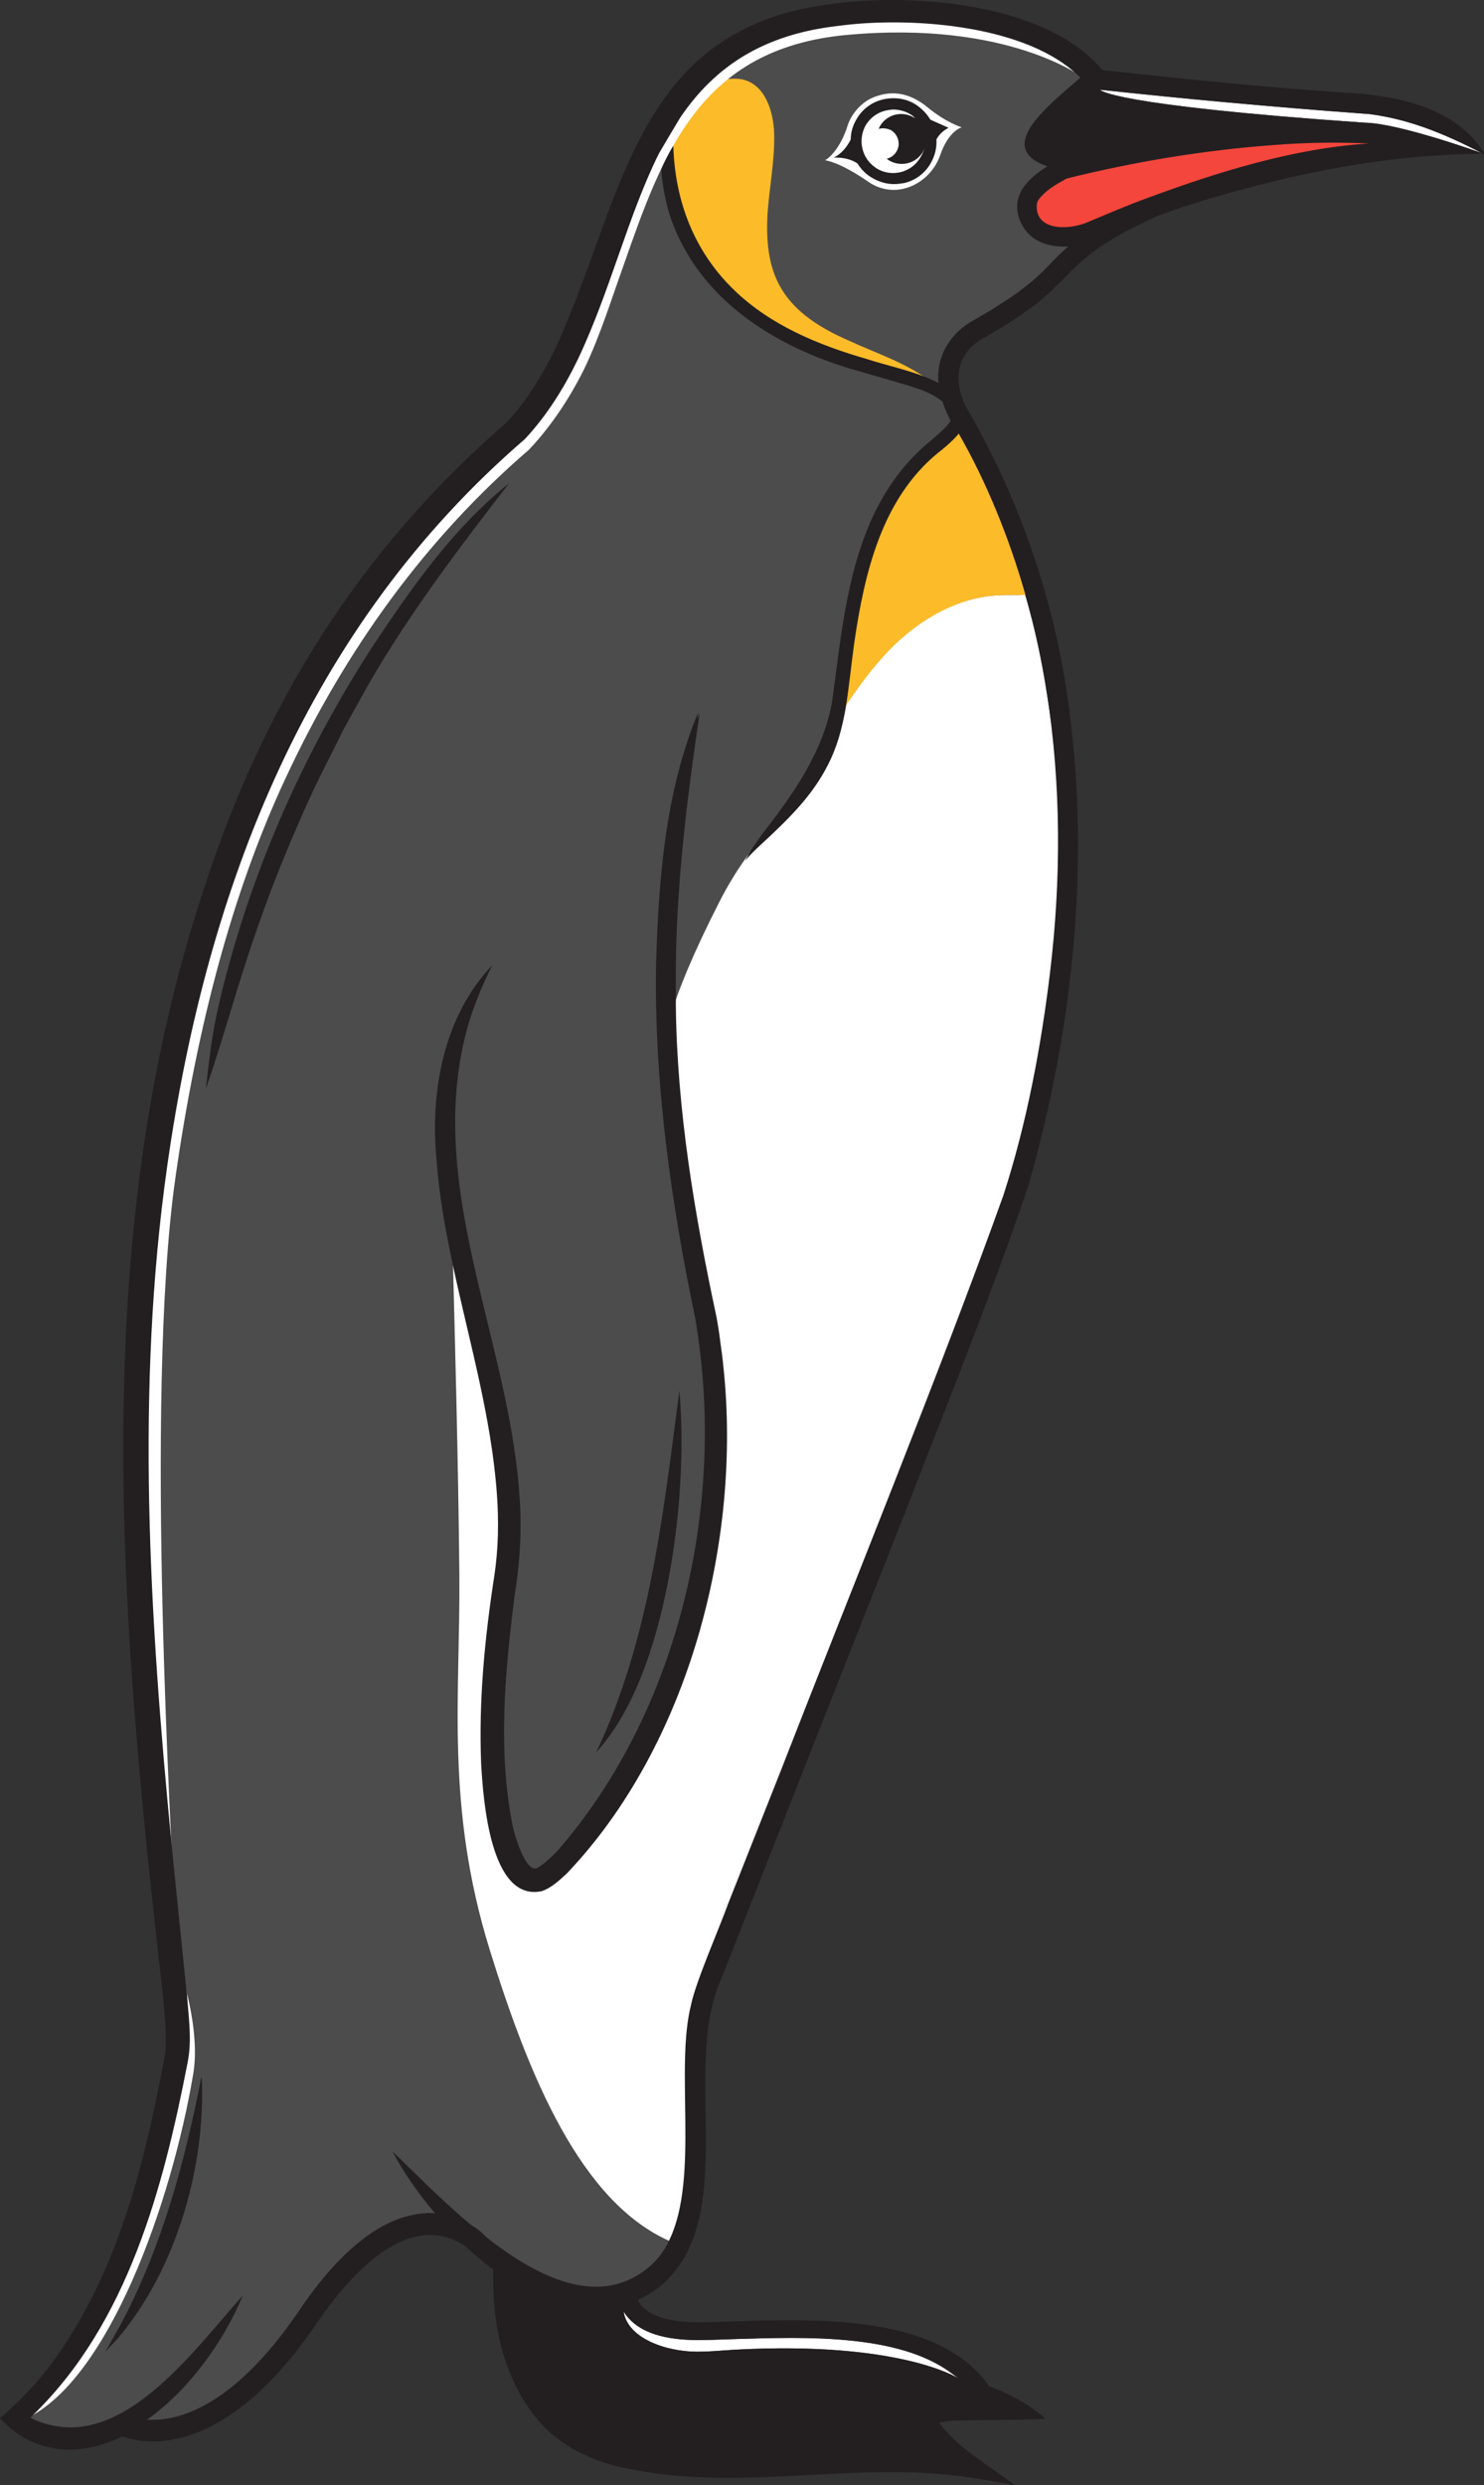 <?xml version="1.0" encoding="utf-8"?>
<!-- Generator: Adobe Illustrator 28.3.0, SVG Export Plug-In . SVG Version: 6.00 Build 0)  -->
<svg version="1.1" id="penguin_00000034059424667386264150000011076772005608997291_"
	 xmlns="http://www.w3.org/2000/svg" xmlns:xlink="http://www.w3.org/1999/xlink" x="0px" y="0px" viewBox="0 0 292.7 490"
	 style="enable-background:new 0 0 292.7 490;" xml:space="preserve">
<rect x="0" y="0" width="292.7" height="490" fill="#333333" stroke="none"/>
<style type="text/css">
	.st0{fill:#4C4C4C;}
	.st1{fill:#F4463D;}
	.st2{fill:#FCBB29;}
	.st3{fill:#FFFFFF;}
	.st4{fill:#231F20;}
</style>
<g id="penguin">
	<g>
		<path class="st0" d="M213.3,15.7l0.5-0.2l-0.4-0.4c-10.7-10.9-35.1-12.1-48-10.4c-28.8,3.2-36.1,23.9-43.9,45.9
			c-2.4,6.7-4.8,13.6-7.9,20.1c-3.1,6.5-6.5,11.6-10.4,15.7c-20.2,17.5-36.6,39.3-48.5,65c-10.5,22.7-18,49.1-22.1,78.4
			c-7.5,52.9-2,107,3.4,159.4l0.5,4.4c0.1,0.9,0.1,1.9,0.2,2.8c0.3,3.4,0.5,6.9-0.1,10.3c-5,25.7-12.2,52-30.9,69.7l-0.4,0.4
			l0.5,0.3c0.3,0.2,0.6,0.3,0.8,0.4c2.4,1.1,4.8,1.5,7.2,1.5c11.7,0,22-11.7,29.9-20.6c1.1-1.2,2.1-2.3,3-3.4
			c-4.2,9-10.8,17.2-17.9,22.2l-0.9,0.6l1.1,0.1c5.6,0.3,17-2,30.4-21.7C67.7,444,76,437.6,84,437.2c0.6,0,1.2,0,1.9,0l0.9,0.1
			l-0.6-0.7c-2.7-3.2-5.2-6.6-7.1-9.9c0.7,0.7,1.4,1.4,2.1,2.1c3.4,3.3,7.3,7.1,11.5,10.7c1.3,0.8,2.2,1.6,2.6,2.1l0,0l0.3,0.3
			c13.4,10.5,23.9,12.6,31.9,6.4c0.3-0.3,0.6-0.5,0.9-0.8c0.1-0.1,0.3-0.3,0.4-0.4c0.1-0.1,0.2-0.2,0.3-0.4c0.1-0.1,0.1-0.1,0.2-0.2
			c0.1-0.1,0.2-0.3,0.4-0.4c0.1-0.1,0.2-0.3,0.4-0.4c0.5-0.6,0.9-1.2,1.3-1.9c0.1-0.2,0.3-0.5,0.4-0.7c0,0,0-0.1,0.1-0.1
			c0.1-0.2,0.2-0.5,0.4-0.8c0,0,0,0,0-0.1c-17.8-7.7-28-32.7-35.7-57.5c-8.8-28.4-5.8-50.2-6-73.9c-0.2-21.8-0.9-47.7-1.3-63
			c0,0,0,0,0,0c-0.4-2.1-0.9-4.3-1.2-6.4c-0.1-0.5-0.2-1.1-0.3-1.6c-0.1-0.5-0.2-1-0.2-1.5c-0.1-0.7-0.2-1.4-0.3-2.1
			c0-0.1,0-0.2,0-0.3c-0.1-0.6-0.2-1.2-0.2-1.9c0-0.1,0-0.3,0-0.4c-0.1-0.8-0.2-1.5-0.2-2.3c-0.1-0.8-0.1-1.6-0.2-2.4
			c-1.4-14.2,1.9-27.1,9-35.9c-1.6,3.5-2.8,6.7-3.7,9.8c-5.5,19.8-0.7,39.5,4,58.6c2.6,10.8,5.3,22,6.2,33.1
			c0.6,6.5,0.3,13.4-0.9,20.4c-1.9,14.8-3.5,30.6-0.3,45.9c0,0.1,1.6,7,4,8.2c0.5,0.2,0.9,0.2,1.4,0c1.1-0.7,2.4-1.8,4-3.4
			c20.8-23.9,31.5-58.9,28.8-93.6c-0.4-4.1-0.9-8.1-1.5-11.5c-5.7-27.3-8.1-49.5-7.5-70c0.4-14.5,1.4-31.1,7-46.3
			c-2.3,15.9-4.3,32.9-4.2,49.7c0,1.9,0,3.7,0,5.6c1.3-4.1,3.9-10.8,9.2-21.2c10.6-21.1,23.3-20.2,25.2-54
			c1.4-25.5,16.9-36.5,21.6-39.2c0,0-0.1-0.1-0.1-0.1c-0.2-0.3-0.4-0.6-0.5-0.8c-0.3-0.6-0.6-1.1-0.9-1.7c0-0.1-0.1-0.2-0.1-0.2
			c-0.1-0.3-0.3-0.6-0.4-0.9c0,0,0-0.1-0.1-0.1c-0.1-0.3-0.2-0.6-0.3-0.9c-0.2-0.4-0.3-0.9-0.4-1.4c-0.1-0.2-0.1-0.4-0.2-0.6
			c-0.1-0.3-0.2-0.7-0.2-1c-1.1-5.5,1.5-10.7,6.8-13.5l3.5-2.1l1.7-1.1c3.6-2.3,6.6-4.7,9.3-7.5c1.4-1.5,2.7-2.8,4-3.9l0.8-0.7
			l-1.1,0.1c-3,0.2-6.9-0.4-8.9-4.3c-1.9-4-0.2-7.5,5.1-10.7l0.4-0.2l-0.3-0.4c-2.4-2.9-3.2-5.7-2.6-8.3
			C205.1,20.9,208.3,17.9,213.3,15.7z M23.1,460.7c-0.1,0.1-0.2,0.2-0.3,0.3c0.2-0.4,0.5-0.9,0.8-1.3l0.4-0.6
			c6.7-12.6,11.6-26.9,15.6-46C39.4,430.4,33.2,448.8,23.1,460.7z M72.4,134.8L72.4,134.8c-0.4,0.8-2.4,4.4-3.8,6.9l-1.3,2.3
			c-0.8,1.5-1.6,3.1-2.3,4.6c-1.1,2.2-2.2,4.4-3.3,6.6c-4.7,10-8.4,19.1-11.2,27.2c-2.1,5.7-3.8,11.5-5.6,17.2
			c-1.1,3.8-2.3,7.6-3.6,11.4c0.5-4.4,1.2-8.8,2.2-13.1c5.8-24.4,15.9-47.9,30-69.9C80.5,117.6,88,106.6,97.9,98
			C89.5,108.9,80.1,121.4,72.4,134.8z M133.7,279.4c0.1-0.4,0.1-0.9,0.2-1.3c0.9,18.3-2.5,44.1-11.2,59.6c-1.2,2.1-2.4,3.9-3.6,5.4
			C128,323,130.9,300.9,133.7,279.4z M184.3,27.3L184.3,27.3l0,0.2c0.1,1.6-0.3,3.2-1.2,4.6c-1.1,1.9-2.9,3.1-5,3.6
			c-2,0.5-4.3,0.2-6.1-1c-1.1-0.7-2-1.6-2.7-2.7l-0.1-0.1l-0.1,0c-1.3-0.8-2.6-1.1-3.5-1.2c1-0.7,1.8-1.8,2.4-3.1l0-0.2
			c0.1-1.4,0.5-2.7,1.2-3.9c1.1-1.8,2.9-3.1,5-3.7c2.1-0.5,4.3-0.2,6.1,1c1.1,0.7,2.1,1.7,2.8,2.8l0.1,0.1l3,1.4
			C185.4,25.8,184.7,26.4,184.3,27.3z"/>
		<path class="st0" d="M213.3,15.7l0.5-0.2l-0.4-0.4c-10.7-10.9-35.1-12.1-48-10.4C152.6,6.1,144,11,137.8,17.8
			c3.3-2.4,7.2-2.5,8.8-2.1c4.4,1.1,6,6.4,6.1,10.8c0.1,5.1-0.9,10.2-1.3,15.4c-0.3,5.1,0,10.5,2.7,15c2.9,4.9,8.1,8,13.4,10.3
			c5.2,2.4,10.8,4.2,15.5,7.6c0.7,0.5,1.8,1.3,2.7,2.2c-1.1-5.5,1.5-10.7,6.8-13.5l3.5-2.1l1.7-1.1c3.6-2.3,6.6-4.7,9.3-7.5
			c1.4-1.5,2.7-2.8,4-3.9l0.8-0.7l-1.1,0.1c-3,0.2-6.9-0.4-8.9-4.3c-1.9-4-0.2-7.5,5.1-10.7l0.4-0.2l-0.3-0.4
			c-2.4-2.9-3.9-3-3.2-5.7C204.5,23.6,209.2,19.4,213.3,15.7z M184.3,27.3L184.3,27.3l0,0.2c0.1,1.6-0.3,3.2-1.2,4.6
			c-1.1,1.9-2.9,3.1-5,3.6c-2,0.5-4.3,0.2-6.1-1c-1.1-0.7-2-1.6-2.7-2.7l-0.1-0.1l-0.1,0c-1.3-0.8-2.6-1.1-3.5-1.2
			c1-0.7,1.8-1.8,2.4-3.1l0-0.2c0.1-1.4,0.5-2.7,1.2-3.9c1.1-1.8,2.9-3.1,5-3.7c2.1-0.5,4.3-0.2,6.1,1c1.1,0.7,2.1,1.7,2.8,2.8
			l0.1,0.1l3,1.4C185.4,25.8,184.7,26.4,184.3,27.3z"/>
	</g>
	<path class="st1" d="M251.2,28.1c-13.2,1-27,3.2-40.8,6.6l-0.1,0c-1.6,0.8-3.5,2-4.9,3.4c-0.5,0.6-1,1.1-1.2,2
		c-0.1,1.7,0.4,3,1.6,3.8c1.1,0.8,2.5,1.1,4,1.1c1.6,0,3.3-0.4,4.7-0.9c1.3-0.5,2.5-1,3.8-1.6c2.8-1.2,5.7-2.4,8.5-3.4
		c12.1-4.4,28-9.6,43.2-10.6l0-0.8C263.6,27.6,257.2,27.7,251.2,28.1z"/>
	<g>
		<path class="st2" d="M185.9,78.1c-1.8-2.1-5-3.8-7.4-4.6c-3.2-1.1-6.7-1.2-10-1.9c-10.5-2.3-18.7-6.8-26.1-14.4
			c-4.8-4.9-9.7-13.7-10.6-20.4c-0.5-4.4,0-9.5,1.9-13.7c1.2-1.9,2.6-3.7,4.1-5.3c3.3-2.4,7.2-2.5,8.8-2.1c4.4,1.1,6,6.4,6.1,10.8
			c0.1,5.1-0.9,10.2-1.3,15.4c-0.3,5.1,0,10.5,2.7,15c2.9,4.9,8.1,8,13.4,10.3c5.2,2.4,10.8,4.2,15.5,7.6c0.7,0.5,1.8,1.3,2.7,2.2
			c0,0,0,0,0,0C185.7,77.3,185.8,77.7,185.9,78.1z"/>
		<path class="st2" d="M202.5,117.3c-1.8,0.1-3.6,0-5.4,0.1c-7.7,0.3-14.8,4.4-20.4,9.8c-5.1,4.9-9,10.8-12.7,16.7
			c0.1-0.3,0.2-0.6,0.3-1c0.5-1.6,0.9-3.4,1.3-5.3c0.2-0.8,0.3-1.6,0.4-2.4c0.3-1.7,0.6-3.6,0.8-5.6c0.1-0.8,0.2-1.7,0.2-2.6
			c0.1-1,0.1-2,0.2-3.1c1.4-25.5,16.9-36.5,21.6-39.2c0.1,0.1,0.2,0.3,0.2,0.4c0.3,0.6,0.7,1.2,1,1.7c0.3,0.6,0.7,1.3,1,1.9
			c0.3,0.6,0.7,1.2,1,1.9c0.3,0.6,0.6,1.3,1,1.9c0.3,0.6,0.6,1.3,0.9,1.9c0.9,1.8,1.7,3.7,2.5,5.6c0.1,0.1,0.1,0.3,0.2,0.4
			c0.3,0.7,0.6,1.4,0.8,2c0.3,0.7,0.5,1.3,0.8,2c0,0.1,0.1,0.3,0.1,0.4c0.5,1.3,1,2.6,1.4,3.9c0.2,0.7,0.5,1.4,0.7,2.1
			c0.2,0.7,0.5,1.4,0.7,2.1C201.6,114.5,202,115.9,202.5,117.3z"/>
	</g>
	<g>
		<path class="st3" d="M207.4,192.1c-1.9,16.2-4.9,30.6-9.2,44c-8.8,24.6-20.2,53.5-31.3,81.4c-4.5,11.4-8.8,22.2-12.7,32.3
			l-10.3,26c-0.5,1.3-1.2,3.2-2.1,5.4c-2,5.1-4.6,11.4-5.2,14.5c-1.4,5.4-1.3,12.3-1.2,19.6c0.1,9.7,0.3,19.7-3.1,26.7
			c-17.8-7.7-28-32.7-35.7-57.5c-8.8-28.4-5.8-50.2-6-73.9c-0.2-21.8-0.9-47.7-1.3-63c1,4.7,2.1,9.4,3.1,14
			c2.5,10.7,5.1,21.8,5.9,32.9c0.4,5.8,0.3,11.3-0.5,16.3c-2.2,14.3-3,26-2.5,37c0.7,12.8,3,20.8,6.7,23.7c1.4,1.1,2.9,1.4,4.7,1.1
			c1.7-0.5,3.3-1.9,4.6-3.2l0.2-0.2c22.4-23.9,34.4-62.9,30.5-99.5c-0.3-2.8-0.8-6.3-1.4-10.1c-5.2-24.1-7.7-43-8-60.4
			c1.3-4.1,3.9-10.8,9.2-21.2c7.9-15.7,17-19.2,21.9-34.1v0c3.8-5.9,7.7-11.8,12.7-16.7c5.5-5.3,12.7-9.4,20.4-9.8
			c1.8-0.1,3.6,0,5.4-0.1c1.9,6.5,3.3,13.1,4.3,19.6C209.4,154.4,209.6,172.9,207.4,192.1z"/>
		<path class="st3" d="M183,21.2c-4.1-3.4-7.9-3.3-11.2-1.8c-1.5,0.7-3.7,2.6-4.6,5.3c-1.4,4.6-3.9,6.7-4.5,6.9c0,0,0,0,0,0
			c0,0,0,0,0,0c0,0,2.7,0.2,8.5,4.2c5.6,3.9,12.3,0.3,14.2-5.1c1.7-5,4.3-5.6,4.3-5.6S186.8,24.3,183,21.2z"/>
		<path class="st3" d="M36.2,390.6l0.3,3c0.1,0.9,0.1,1.9,0.2,2.8c0.3,3.4,0.5,6.9-0.1,10.3c-5,25.7-12.2,52-30.9,69.7
			c0,0-0.5,0.4-0.4,0.4c16.1-7.7,28.5-42.3,32.8-67.8C39.5,400.9,36.2,390.6,36.2,390.6z"/>
		<path class="st3" d="M213.4,15.1c-10.7-10.9-35.1-12.1-48-10.4c-28.8,3.2-36.1,23.9-43.9,45.9c-2.4,6.7-4.8,13.6-7.9,20.1
			c-3.1,6.5-6.5,11.6-10.4,15.7c-20.2,17.5-36.6,39.3-48.5,65c-10.5,22.7-18,49.1-22.1,78.4c-6.6,46.3-3.2,93.5,1.4,139.6
			c0.3-1.4-5.7-93.1,0.6-137.2c4.2-29.4,11.1-56,21.7-78.7c11.9-25.6,27.8-47.4,48-64.8c3.9-4.1,7.8-9.6,11-16.1
			c3.1-6.5,5.3-13.6,7.7-20.3c7.7-22,15-42.7,43.9-45.4c32.2-3,47,8.6,47,8.6L213.4,15.1z"/>
		<path class="st3" d="M189.1,469c-0.6-0.4-12.2-7.4-44.1-5.7c-3,0.2-5.3,0.4-7.4,0.4c-6.4,0-13.8-2.7-14.6-7.9
			c0.3,0.4,0.6,0.9,1,1.3c2.6,2.9,7.2,4.3,13.7,4.3c2.1,0,4.6-0.1,7.5-0.2c13.5-0.4,32-1.1,42.5,6.7L189.1,469z"/>
		<path class="st3" d="M292.3,30.2c-0.5-0.2-16.4-5.9-23.1-6c-50.7-3.5-52.3-6.5-52.3-6.5l0.1,0c16.7,1.8,34,3.4,53.1,4.8
			C277.5,23.4,284.2,26,292.3,30.2z"/>
	</g>
	<path class="st4" d="M39.8,409.6c-3.4,17.1-8,33.9-16.3,49.3c-0.9,1.5-1.8,3.2-2.7,4.8c0.8-0.9,1.7-1.8,2.5-2.7
		C34.8,447.4,40.6,427.1,39.8,409.6z M73.2,127.9c-13.8,21.4-24.2,45.2-30,70c-1.3,5.5-2,11.2-2.6,16.8c3.7-10.6,6.5-21.5,10.3-32.1
		c3.1-9,7.1-18.6,11.1-27.2c1.8-3.8,3.8-7.5,5.6-11.3c0.7-1.3,4.5-8.1,5.1-9.2c8.1-14,17.8-26.8,27.7-39.6
		C89.3,104.2,81,116.1,73.2,127.9z M39.8,409.6c-3.4,17.1-8,33.9-16.3,49.3c-0.9,1.5-1.8,3.2-2.7,4.8c0.8-0.9,1.7-1.8,2.5-2.7
		C34.8,447.4,40.6,427.1,39.8,409.6z M73.2,127.9c-13.8,21.4-24.2,45.2-30,70c-1.3,5.5-2,11.2-2.6,16.8c3.7-10.6,6.5-21.5,10.3-32.1
		c3.1-9,7.1-18.6,11.1-27.2c1.8-3.8,3.8-7.5,5.6-11.3c0.7-1.3,4.5-8.1,5.1-9.2c8.1-14,17.8-26.8,27.7-39.6
		C89.3,104.2,81,116.1,73.2,127.9z M134,274.2c-3.2,24.3-5.8,48.9-16.4,71.3c2.1-2.3,3.9-4.9,5.4-7.6
		C132.3,321.4,135.7,293,134,274.2z M142.7,269.7c-0.3-3.3-0.9-6.9-1.4-10.1c-4.3-20.1-7.8-40.9-8-61.5v0c0-1.5,0-3,0-4.5
		c-0.1-17.7,2.1-35.5,4.7-53c-6.5,15.6-7.8,32.9-8.3,49.6c-0.7,23.4,2.7,47.1,7.5,70.1c0.6,3.7,1.1,7.7,1.4,11.4
		c2.6,32.8-6.9,68.3-28.7,93.3c-1.1,1.1-2.5,2.5-3.9,3.3c-2.2,1.1-4.3-5.8-4.8-7.9c-3.1-15-1.6-30.7,0.3-45.8
		c1.1-6.7,1.5-13.7,0.9-20.5c-2.3-30.7-18.7-60.7-10.2-91.5c1.2-4.2,2.9-8.3,4.9-12.3c-9.6,10.1-12.3,24.9-11,38.4
		c0.5,7.1,1.8,14.1,3.3,21.1v0c3.2,14.9,7.5,29.6,8.6,44.7c0.4,5.4,0.3,10.9-0.5,16.2c-1.9,12.3-3.1,24.6-2.6,37.1
		c0.4,6.7,1.7,27.2,11.9,25.1c1.9-0.6,3.6-2.2,5-3.5C135.9,344.1,146.3,303.8,142.7,269.7z M187.1,25.2l-3.6-1.6
		c-0.7-1.2-1.7-2.2-2.9-3c-1.9-1.2-4.2-1.5-6.4-1c-2.2,0.5-4.1,1.9-5.2,3.8c-0.8,1.3-1.2,2.7-1.2,4.1c-0.6,1.2-1.7,2.8-3.4,3.6
		c0,0,2.5-0.3,4.7,1.1c0.7,1.1,1.6,2.1,2.8,2.8c1.3,0.8,2.9,1.3,4.4,1.3c0.7,0,1.3-0.1,2-0.2c2.2-0.5,4.1-1.9,5.2-3.8
		c0.9-1.5,1.3-3.2,1.2-4.8C185,26.7,185.8,25.8,187.1,25.2z M181.5,31.1c-1.8,3-5.7,3.9-8.6,2.1c-1.4-0.9-2.4-2.2-2.8-3.9
		c-0.4-1.6-0.1-3.3,0.7-4.7c0.9-1.4,2.2-2.4,3.9-2.8c0.5-0.1,1-0.2,1.5-0.2c1.1,0,2.3,0.3,3.3,0.9c0.4,0.2,0.7,0.5,1,0.8
		c-0.1,0-0.1-0.1-0.2-0.1c-2.3-1.4-5.3-0.7-6.7,1.6c-0.1,0.2-0.2,0.4-0.3,0.6c0.8-0.2,1.7-0.1,2.5,0.3c1.4,0.9,1.9,2.8,1,4.2
		c-0.4,0.7-1.1,1.2-1.9,1.4c0.1,0.1,0.3,0.2,0.4,0.3c2.3,1.4,5.3,0.7,6.7-1.6c0.2-0.4,0.4-0.8,0.5-1.3
		C182.3,29.5,182,30.3,181.5,31.1z M187.1,25.2l-3.6-1.6c-0.7-1.2-1.7-2.2-2.9-3c-1.9-1.2-4.2-1.5-6.4-1c-2.2,0.5-4.1,1.9-5.2,3.8
		c-0.8,1.3-1.2,2.7-1.2,4.1c-0.6,1.2-1.7,2.8-3.4,3.6c0,0,2.5-0.3,4.7,1.1c0.7,1.1,1.6,2.1,2.8,2.8c1.3,0.8,2.9,1.3,4.4,1.3
		c0.7,0,1.3-0.1,2-0.2c2.2-0.5,4.1-1.9,5.2-3.8c0.9-1.5,1.3-3.2,1.2-4.8C185,26.7,185.8,25.8,187.1,25.2z M181.5,31.1
		c-1.8,3-5.7,3.9-8.6,2.1c-1.4-0.9-2.4-2.2-2.8-3.9c-0.4-1.6-0.1-3.3,0.7-4.7c0.9-1.4,2.2-2.4,3.9-2.8c0.5-0.1,1-0.2,1.5-0.2
		c1.1,0,2.3,0.3,3.3,0.9c0.4,0.2,0.7,0.5,1,0.8c-0.1,0-0.1-0.1-0.2-0.1c-2.3-1.4-5.3-0.7-6.7,1.6c-0.1,0.2-0.2,0.4-0.3,0.6
		c0.8-0.2,1.7-0.1,2.5,0.3c1.4,0.9,1.9,2.8,1,4.2c-0.4,0.7-1.1,1.2-1.9,1.4c0.1,0.1,0.3,0.2,0.4,0.3c2.3,1.4,5.3,0.7,6.7-1.6
		c0.2-0.4,0.4-0.8,0.5-1.3C182.3,29.5,182,30.3,181.5,31.1z M141.3,259.6c-4.3-20.1-7.8-40.9-8-61.5v0c0-1.5,0-3,0-4.5
		c-0.1-17.7,2.1-35.5,4.7-53c-6.5,15.6-7.8,32.9-8.3,49.6c-0.7,23.4,2.7,47.1,7.5,70.1c0.6,3.7,1.1,7.7,1.4,11.4
		c2.6,32.8-6.9,68.3-28.7,93.3c-1.1,1.1-2.5,2.5-3.9,3.3c-2.2,1.1-4.3-5.8-4.8-7.9c-3.1-15-1.6-30.7,0.3-45.8
		c1.1-6.7,1.5-13.7,0.9-20.5c-2.3-30.7-18.7-60.7-10.2-91.5c1.2-4.2,2.9-8.3,4.9-12.3c-9.6,10.1-12.3,24.9-11,38.4
		c0.5,7.1,1.8,14.1,3.3,21.1v0c3.2,14.9,7.5,29.6,8.6,44.7c0.4,5.4,0.3,10.9-0.5,16.2c-1.9,12.3-3.1,24.6-2.6,37.1
		c0.4,6.7,1.7,27.2,11.9,25.1c1.9-0.6,3.6-2.2,5-3.5c23.8-25.4,34.2-65.7,30.6-99.8C142.4,266.4,141.9,262.8,141.3,259.6z
		 M134,274.2c-3.2,24.3-5.8,48.9-16.4,71.3c2.1-2.3,3.9-4.9,5.4-7.6C132.3,321.4,135.7,293,134,274.2z M73.2,127.9
		c-13.8,21.4-24.2,45.2-30,70c-1.3,5.5-2,11.2-2.6,16.8c3.7-10.6,6.5-21.5,10.3-32.1c3.1-9,7.1-18.6,11.1-27.2
		c1.8-3.8,3.8-7.5,5.6-11.3c0.7-1.3,4.5-8.1,5.1-9.2c8.1-14,17.8-26.8,27.7-39.6C89.3,104.2,81,116.1,73.2,127.9z M23.5,458.9
		c-0.9,1.5-1.8,3.2-2.7,4.8c0.8-0.9,1.7-1.8,2.5-2.7c11.4-13.5,17.3-33.8,16.4-51.4C36.4,426.6,31.8,443.5,23.5,458.9z M265.6,18.3
		c-16.1-1.1-32.1-2.7-48.2-4.5c-10.8-13.1-37-15.2-52.7-13.1c-39.9,4.5-41.6,38.8-55.2,68.1c-2.6,5.3-5.7,10.4-9.7,14.6
		c-29,25.2-47.8,55.4-59.6,91.9c-23.4,70.6-16.3,146.2-8,218.7c0.3,3.7,0.7,7.4,0.4,10.9l-0.1,0.4l-0.1,0.6
		c-3.7,19.6-8.5,39.4-19.5,56.2C9.5,467.5,5,472.5,0,476.8c4.3,4.8,10.3,6.9,16.6,6c2.6-0.4,5.1-1.2,7.5-2.4c1.2,0.4,3.3,1,6,1
		c7.2,0,19.1-3.8,32.3-23.2c7.5-11,15-17.1,21.7-17.5c3.7-0.2,6.4,1.3,7.8,2.3c1.7,1.6,3.5,3.1,5.4,4.5c-0.3,9.9,1.6,20.1,7.7,28.3
		c4.8,6.5,12.4,10,20.2,11.2c22.1,4.3,44.7-2,66.7,1.6l8.3,1.4l-6.9-4.9c-2.4-1.7-4.8-3.6-6.7-5.7c-0.4-0.5-1-1.1-1.3-1.7
		c2.2-0.6,4.6-0.4,6.9-0.5c4.7-0.1,9.2,0,14-0.3c-1.5-1.3-3.2-2.6-5.1-3.6c-1.9-1.1-3.9-2-6-2.8c-9.7-14.1-33.8-13.3-50-12.8
		c-2.7,0.1-5.3,0.2-7.4,0.2c-6.6,0-9.7-1.7-11-3.1c-0.4-0.4-0.7-0.9-0.9-1.3c1.4-0.6,2.8-1.5,4.2-2.5c16.4-13.5,4.1-43.1,12.3-60.9
		c9.2-23.4,26.4-67.1,35.8-90.8c8.4-21.7,17.2-43.3,24.7-65.4c9-31.5,12.5-64.9,7.6-97.5c-3-19.9-9.9-39.2-20.1-56.6
		c-2.4-5.4-1.4-10.5,4-13.3l1.8-1.1c2.4-1.3,4.9-3,7.1-4.6c4.5-3.1,8-7.8,12.2-11c3.9-2.9,8.5-5.2,13.1-7.3c4.1-1.5,8.2-2.8,12.4-4
		c17-4.9,34.2-8.1,52-8.2c-0.1,0-0.2-0.1-0.3-0.1c0.1,0,0.2,0.1,0.2,0.1c0,0,0,0,0,0h0C287.3,21.2,275.5,18.8,265.6,18.3z
		 M137.6,461.4c2.1,0,4.6-0.1,7.5-0.2c13.5-0.4,32-1.1,42.5,6.7l1.5,1.1c-0.6-0.4-12.2-7.4-44.1-5.7c-3,0.2-5.3,0.4-7.4,0.4
		c-6.4,0-13.8-2.7-14.6-7.9c0.3,0.4,0.6,0.9,1,1.3C126.6,460,131.2,461.4,137.6,461.4z M206.7,52.5c-2.8,2.9-5.9,5.3-9.3,7.4
		l-1.7,1.1l-1.7,1l-1.7,1c-4.8,2.5-7.7,7.2-7.2,12.5c-4.5-2.3-9.5-3.2-14.1-4.7c-9.7-2.8-19.1-6.7-26.3-13.7
		c-6.7-6.5-11.5-15.8-11.9-28.3c0,0,0,0-0.1,0.1c-0.3,0.5-1.3,2.2-2.2,4.3c0,0,0,0,0,0v0c-0.2,0.7,0.5,6.2,1.9,10.1
		c5.9,16.5,21.7,25.8,37.8,30.1c3.9,1.2,7.9,2.2,11.6,3.5c1.5,0.6,2.9,1.3,4.1,2.3c0.4,1.3,1,2.6,1.6,3.8c-0.1,0.1-0.1,0.2-0.2,0.3
		c-1.6,2.1-4.5,4-6.5,6.1c-3.8,3.7-6.7,8.2-8.9,13c-5.1,11.5-6.1,23.9-7.8,36.1c-1.8,9.9-7.8,18.3-13.8,26c-1.2,1.7-2.4,3.3-3.3,5.2
		c1.3-1.6,2.8-2.9,4.3-4.3c4.6-4.3,9-8.7,11.9-14.4c1.9-3.6,2.9-7.4,3.6-11.4v0c0.7-4.3,1.1-8.6,1.7-12.9c2-13.7,5.4-28.3,16.5-37.4
		c1.7-1.3,3.1-2.6,4.1-3.8c5.4,9.4,9.9,20.4,13.1,31.6c1.9,6.5,3.3,13.1,4.3,19.6c2.8,18.2,2.8,36.8,0.6,55.1
		c-1.8,14.8-4.6,29.7-9.2,43.9c-12.4,34.6-30.5,79-44,113.7l-10.3,26c-1.6,4.5-6.4,15.4-7.3,19.9c-3.2,12.6,1.6,33.9-4.2,46.2
		c-1.1,2.4-2.6,4.4-4.7,6c-9.5,7.3-21.2,1.7-31.5-6.4l0,0c-0.1-0.1-1.1-1.3-3-2.4c-6.1-5.1-11.5-10.7-15.5-14.5
		c2,3.8,4.9,8.1,8.4,12.2c-0.6,0-1.3-0.1-2,0c-8.1,0.5-16.5,6.9-24.8,19.2c-13.1,19.3-24.2,21.9-30,21.5c8.5-6,15.3-15.8,18.9-24.5
		C38,463.6,23.5,484.4,6.8,477.1c-0.3-0.1-0.5-0.3-0.8-0.4c0.2-0.2,0.4-0.4,0.6-0.6C25.2,458,32.2,431.4,37,406.7
		c0.9-4.4,0.2-8.9-0.1-13.2c0-0.2,0-0.5-0.1-0.7c0,0,0,0,0,0c-1-9.8-2-19.7-3-29.5c0,0,0,0,0-0.1c-4.3-44.4-7.1-89.1-0.8-133.4
		c7.8-54.9,27.7-106.3,70.5-143.2c4.4-4.7,7.8-10.2,10.5-15.8c6.4-13.5,9.9-28.4,16-40.6c0,0,4.4-7.5,4.5-7.5
		c6.4-9.2,15.6-15.9,30.9-17.6c13.1-1.8,35.7-0.5,46.6,9.2l0,0c0.4,0.3,0.8,0.7,1.1,1c-6.8,5.9-17,13.9-6.5,17.5
		c-4.1,2.5-7.6,6.1-5.2,11.2c1.8,3.7,5.5,4.8,9.3,4.6C209.2,49.9,207.9,51.2,206.7,52.5z M226.7,38.9c-4.2,1.5-8.3,3.3-12.4,5
		c-3.7,1.5-10.2,1.6-9.8-3.6c0.1-0.7,0.5-1.2,1.1-1.8c1.2-1.3,3-2.3,4.8-3.3c13.3-3.3,27.1-5.6,40.8-6.6c6.3-0.5,12.6-0.6,18.8-0.3
		C255.1,29.2,239.7,34.1,226.7,38.9z M269.3,24.2c-50.7-3.5-52.3-6.5-52.3-6.5l0.1,0c16.7,1.8,34,3.4,53.1,4.8
		c7.3,1,14,3.5,22.1,7.7C291.4,29.9,275.8,24.3,269.3,24.2z M180.6,20.6c-1.9-1.2-4.2-1.5-6.4-1c-2.2,0.5-4.1,1.9-5.2,3.8
		c-0.8,1.3-1.2,2.7-1.2,4.1c-0.6,1.2-1.7,2.8-3.4,3.6c0,0,2.5-0.3,4.7,1.1c0.7,1.1,1.6,2.1,2.8,2.8c1.3,0.8,2.9,1.3,4.4,1.3
		c0.7,0,1.3-0.1,2-0.2c2.2-0.5,4.1-1.9,5.2-3.8c0.9-1.5,1.3-3.2,1.2-4.8c0.4-0.8,1.2-1.7,2.4-2.3l-3.6-1.6
		C182.8,22.4,181.8,21.4,180.6,20.6z M181.5,31.1c-1.8,3-5.7,3.9-8.6,2.1c-1.4-0.9-2.4-2.2-2.8-3.9c-0.4-1.6-0.1-3.3,0.7-4.7
		c0.9-1.4,2.2-2.4,3.9-2.8c0.5-0.1,1-0.2,1.5-0.2c1.1,0,2.3,0.3,3.3,0.9c0.4,0.2,0.7,0.5,1,0.8c-0.1,0-0.1-0.1-0.2-0.1
		c-2.3-1.4-5.3-0.7-6.7,1.6c-0.1,0.2-0.2,0.4-0.3,0.6c0.8-0.2,1.7-0.1,2.5,0.3c1.4,0.9,1.9,2.8,1,4.2c-0.4,0.7-1.1,1.2-1.9,1.4
		c0.1,0.1,0.3,0.2,0.4,0.3c2.3,1.4,5.3,0.7,6.7-1.6c0.2-0.4,0.4-0.8,0.5-1.3C182.3,29.5,182,30.3,181.5,31.1z M137.2,260.3
		c0.6,3.7,1.1,7.7,1.4,11.4c2.6,32.8-6.9,68.3-28.7,93.3c-1.1,1.1-2.5,2.5-3.9,3.3c-2.2,1.1-4.3-5.8-4.8-7.9
		c-3.1-15-1.6-30.7,0.3-45.8c1.1-6.7,1.5-13.7,0.9-20.5c-2.3-30.7-18.7-60.7-10.2-91.5c1.2-4.2,2.9-8.3,4.9-12.3
		c-9.6,10.1-12.3,24.9-11,38.4c0.5,7.1,1.8,14.1,3.3,21.1v0c3.2,14.9,7.5,29.6,8.6,44.7c0.4,5.4,0.3,10.9-0.5,16.2
		c-1.9,12.3-3.1,24.6-2.6,37.1c0.4,6.7,1.7,27.2,11.9,25.1c1.9-0.6,3.6-2.2,5-3.5c23.8-25.4,34.2-65.7,30.6-99.8
		c-0.3-3.3-0.9-6.9-1.4-10.1c-4.3-20.1-7.8-40.9-8-61.5v0c0-1.5,0-3,0-4.5c-0.1-17.7,2.1-35.5,4.7-53c-6.5,15.6-7.8,32.9-8.3,49.6
		C129,213.7,132.4,237.4,137.2,260.3z M134,274.2c-3.2,24.3-5.8,48.9-16.4,71.3c2.1-2.3,3.9-4.9,5.4-7.6
		C132.3,321.4,135.7,293,134,274.2z M73.2,127.9c-13.8,21.4-24.2,45.2-30,70c-1.3,5.5-2,11.2-2.6,16.8c3.7-10.6,6.5-21.5,10.3-32.1
		c3.1-9,7.1-18.6,11.1-27.2c1.8-3.8,3.8-7.5,5.6-11.3c0.7-1.3,4.5-8.1,5.1-9.2c8.1-14,17.8-26.8,27.7-39.6
		C89.3,104.2,81,116.1,73.2,127.9z M23.5,458.9c-0.9,1.5-1.8,3.2-2.7,4.8c0.8-0.9,1.7-1.8,2.5-2.7c11.4-13.5,17.3-33.8,16.4-51.4
		C36.4,426.6,31.8,443.5,23.5,458.9z M39.8,409.6c-3.4,17.1-8,33.9-16.3,49.3c-0.9,1.5-1.8,3.2-2.7,4.8c0.8-0.9,1.7-1.8,2.5-2.7
		C34.8,447.4,40.6,427.1,39.8,409.6z M73.2,127.9c-13.8,21.4-24.2,45.2-30,70c-1.3,5.5-2,11.2-2.6,16.8c3.7-10.6,6.5-21.5,10.3-32.1
		c3.1-9,7.1-18.6,11.1-27.2c1.8-3.8,3.8-7.5,5.6-11.3c0.7-1.3,4.5-8.1,5.1-9.2c8.1-14,17.8-26.8,27.7-39.6
		C89.3,104.2,81,116.1,73.2,127.9z M134,274.2c-3.2,24.3-5.8,48.9-16.4,71.3c2.1-2.3,3.9-4.9,5.4-7.6
		C132.3,321.4,135.7,293,134,274.2z M142.7,269.7c-0.3-3.3-0.9-6.9-1.4-10.1c-4.3-20.1-7.8-40.9-8-61.5v0c0-1.5,0-3,0-4.5
		c-0.1-17.7,2.1-35.5,4.7-53c-6.5,15.6-7.8,32.9-8.3,49.6c-0.7,23.4,2.7,47.1,7.5,70.1c0.6,3.7,1.1,7.7,1.4,11.4
		c2.6,32.8-6.9,68.3-28.7,93.3c-1.1,1.1-2.5,2.5-3.9,3.3c-2.2,1.1-4.3-5.8-4.8-7.9c-3.1-15-1.6-30.7,0.3-45.8
		c1.1-6.7,1.5-13.7,0.9-20.5c-2.3-30.7-18.7-60.7-10.2-91.5c1.2-4.2,2.9-8.3,4.9-12.3c-9.6,10.1-12.3,24.9-11,38.4
		c0.5,7.1,1.8,14.1,3.3,21.1v0c3.2,14.9,7.5,29.6,8.6,44.7c0.4,5.4,0.3,10.9-0.5,16.2c-1.9,12.3-3.1,24.6-2.6,37.1
		c0.4,6.7,1.7,27.2,11.9,25.1c1.9-0.6,3.6-2.2,5-3.5C135.9,344.1,146.3,303.8,142.7,269.7z M187.1,25.2l-3.6-1.6
		c-0.7-1.2-1.7-2.2-2.9-3c-1.9-1.2-4.2-1.5-6.4-1c-2.2,0.5-4.1,1.9-5.2,3.8c-0.8,1.3-1.2,2.7-1.2,4.1c-0.6,1.2-1.7,2.8-3.4,3.6
		c0,0,2.5-0.3,4.7,1.1c0.7,1.1,1.6,2.1,2.8,2.8c1.3,0.8,2.9,1.3,4.4,1.3c0.7,0,1.3-0.1,2-0.2c2.2-0.5,4.1-1.9,5.2-3.8
		c0.9-1.5,1.3-3.2,1.2-4.8C185,26.7,185.8,25.8,187.1,25.2z M181.5,31.1c-1.8,3-5.7,3.9-8.6,2.1c-1.4-0.9-2.4-2.2-2.8-3.9
		c-0.4-1.6-0.1-3.3,0.7-4.7c0.9-1.4,2.2-2.4,3.9-2.8c0.5-0.1,1-0.2,1.5-0.2c1.1,0,2.3,0.3,3.3,0.9c0.4,0.2,0.7,0.5,1,0.8
		c-0.1,0-0.1-0.1-0.2-0.1c-2.3-1.4-5.3-0.7-6.7,1.6c-0.1,0.2-0.2,0.4-0.3,0.6c0.8-0.2,1.7-0.1,2.5,0.3c1.4,0.9,1.9,2.8,1,4.2
		c-0.4,0.7-1.1,1.2-1.9,1.4c0.1,0.1,0.3,0.2,0.4,0.3c2.3,1.4,5.3,0.7,6.7-1.6c0.2-0.4,0.4-0.8,0.5-1.3
		C182.3,29.5,182,30.3,181.5,31.1z M187.1,25.2l-3.6-1.6c-0.7-1.2-1.7-2.2-2.9-3c-1.9-1.2-4.2-1.5-6.4-1c-2.2,0.5-4.1,1.9-5.2,3.8
		c-0.8,1.3-1.2,2.7-1.2,4.1c-0.6,1.2-1.7,2.8-3.4,3.6c0,0,2.5-0.3,4.7,1.1c0.7,1.1,1.6,2.1,2.8,2.8c1.3,0.8,2.9,1.3,4.4,1.3
		c0.7,0,1.3-0.1,2-0.2c2.2-0.5,4.1-1.9,5.2-3.8c0.9-1.5,1.3-3.2,1.2-4.8C185,26.7,185.8,25.8,187.1,25.2z M181.5,31.1
		c-1.8,3-5.7,3.9-8.6,2.1c-1.4-0.9-2.4-2.2-2.8-3.9c-0.4-1.6-0.1-3.3,0.7-4.7c0.9-1.4,2.2-2.4,3.9-2.8c0.5-0.1,1-0.2,1.5-0.2
		c1.1,0,2.3,0.3,3.3,0.9c0.4,0.2,0.7,0.5,1,0.8c-0.1,0-0.1-0.1-0.2-0.1c-2.3-1.4-5.3-0.7-6.7,1.6c-0.1,0.2-0.2,0.4-0.3,0.6
		c0.8-0.2,1.7-0.1,2.5,0.3c1.4,0.9,1.9,2.8,1,4.2c-0.4,0.7-1.1,1.2-1.9,1.4c0.1,0.1,0.3,0.2,0.4,0.3c2.3,1.4,5.3,0.7,6.7-1.6
		c0.2-0.4,0.4-0.8,0.5-1.3C182.3,29.5,182,30.3,181.5,31.1z M134,274.2c-3.2,24.3-5.8,48.9-16.4,71.3c2.1-2.3,3.9-4.9,5.4-7.6
		C132.3,321.4,135.7,293,134,274.2z M142.7,269.7c-0.3-3.3-0.9-6.9-1.4-10.1c-4.3-20.1-7.8-40.9-8-61.5v0c0-1.5,0-3,0-4.5
		c-0.1-17.7,2.1-35.5,4.7-53c-6.5,15.6-7.8,32.9-8.3,49.6c-0.7,23.4,2.7,47.1,7.5,70.1c0.6,3.7,1.1,7.7,1.4,11.4
		c2.6,32.8-6.9,68.3-28.7,93.3c-1.1,1.1-2.5,2.5-3.9,3.3c-2.2,1.1-4.3-5.8-4.8-7.9c-3.1-15-1.6-30.7,0.3-45.8
		c1.1-6.7,1.5-13.7,0.9-20.5c-2.3-30.7-18.7-60.7-10.2-91.5c1.2-4.2,2.9-8.3,4.9-12.3c-9.6,10.1-12.3,24.9-11,38.4
		c0.5,7.1,1.8,14.1,3.3,21.1v0c3.2,14.9,7.5,29.6,8.6,44.7c0.4,5.4,0.3,10.9-0.5,16.2c-1.9,12.3-3.1,24.6-2.6,37.1
		c0.4,6.7,1.7,27.2,11.9,25.1c1.9-0.6,3.6-2.2,5-3.5C135.9,344.1,146.3,303.8,142.7,269.7z"/>
</g>
</svg>
